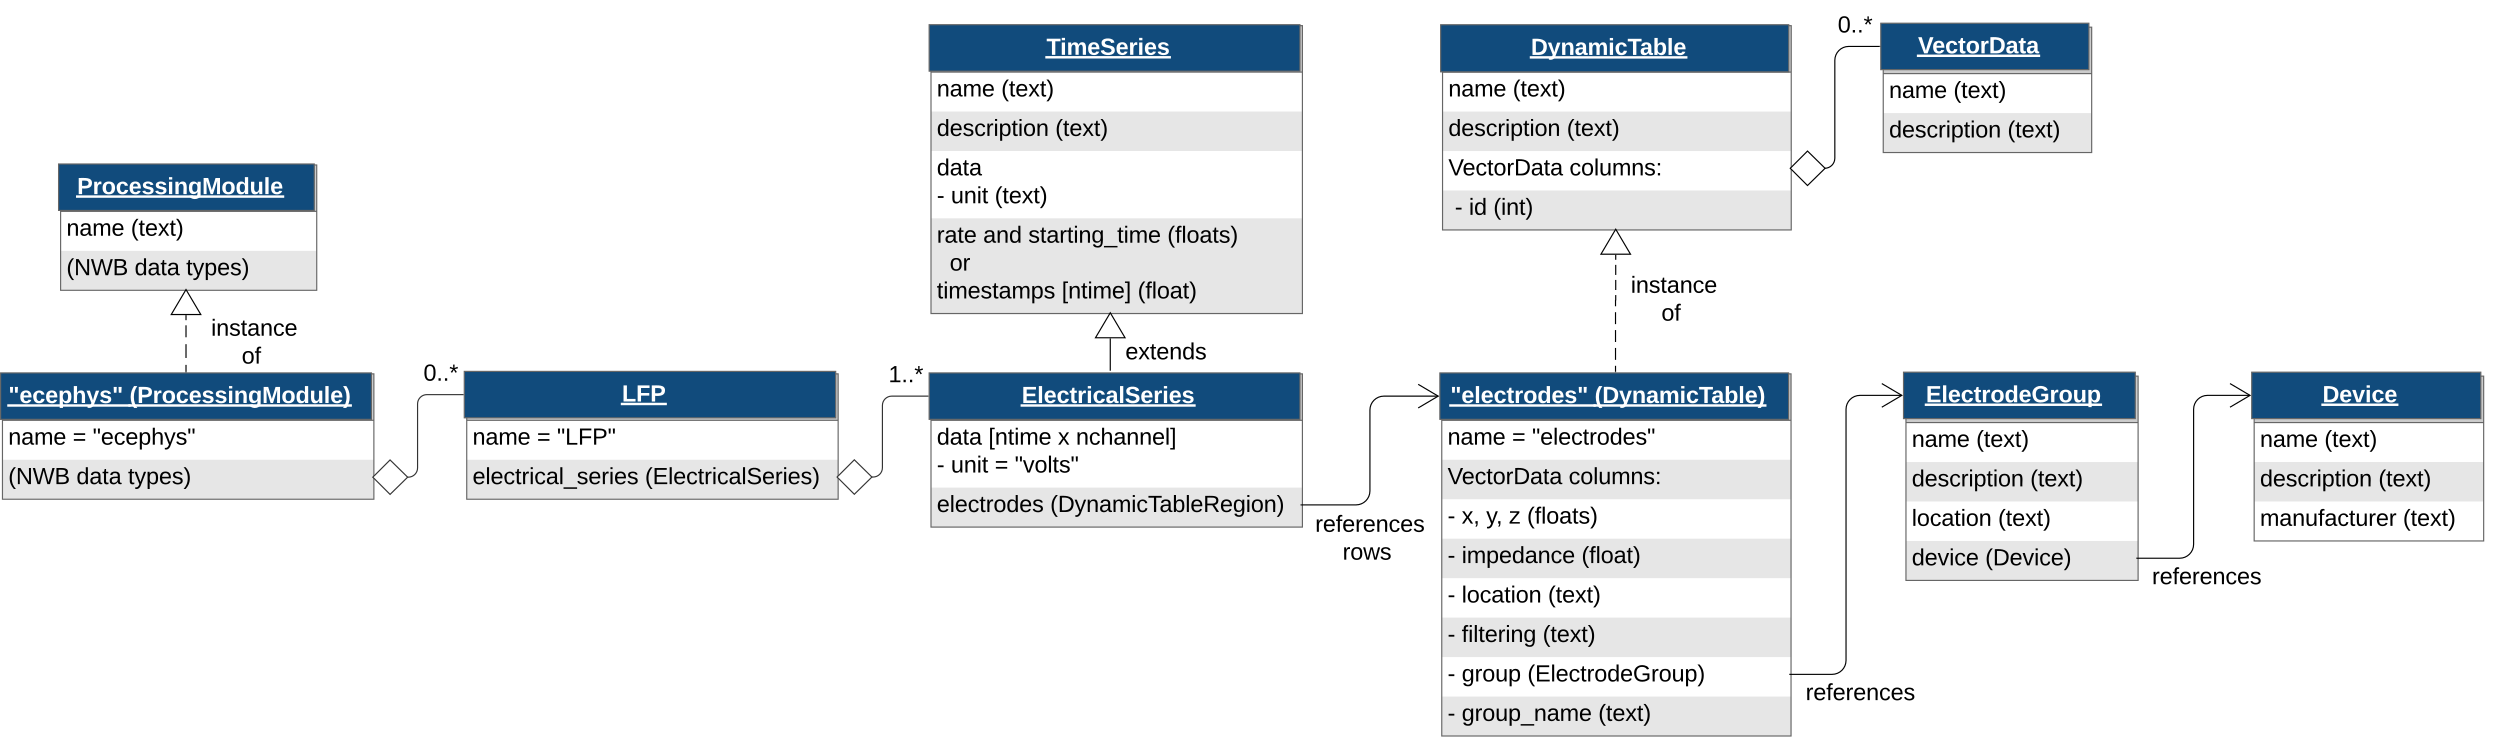 <svg xmlns="http://www.w3.org/2000/svg" xmlns:xlink="http://www.w3.org/1999/xlink" xmlns:lucid="lucid" width="2153.92" height="648.19"><g transform="translate(0 0)" lucid:page-tab-id="Fy1VKVAOa5Yg"><g filter="url(#a)"><path d="M800 20h320v248H800z" fill="#fff"/><path d="M800 94h320v34H800zM800 186h320v82H800z" fill="#e6e6e6"/><path d="M800 20h320v40H800z" fill="#ccc"/><path d="M800 20h320v248H800zM800 60h320" stroke="#666" fill="none"/><use xlink:href="#b" transform="matrix(1,0,0,1,804.996,62.5) translate(0 18.5)"/><use xlink:href="#c" transform="matrix(1,0,0,1,804.996,62.5) translate(55.5 18.5)"/><use xlink:href="#d" transform="matrix(1,0,0,1,804.996,96.5) translate(0 18.5)"/><use xlink:href="#c" transform="matrix(1,0,0,1,804.996,96.5) translate(102.056 18.5)"/><g><use xlink:href="#e" transform="matrix(1,0,0,1,804.996,130.5) translate(0 18.5)"/><use xlink:href="#f" transform="matrix(1,0,0,1,804.996,130.5) translate(0 42.5)"/><use xlink:href="#g" transform="matrix(1,0,0,1,804.996,130.5) translate(12.167 42.5)"/><use xlink:href="#c" transform="matrix(1,0,0,1,804.996,130.5) translate(49.889 42.5)"/></g><g><use xlink:href="#h" transform="matrix(1,0,0,1,804.996,188.5) translate(0 18.5)"/><use xlink:href="#i" transform="matrix(1,0,0,1,804.996,188.5) translate(39.944 18.5)"/><use xlink:href="#j" transform="matrix(1,0,0,1,804.996,188.5) translate(78.833 18.5)"/><use xlink:href="#k" transform="matrix(1,0,0,1,804.996,188.5) translate(198.611 18.5)"/><use xlink:href="#l" transform="matrix(1,0,0,1,804.996,188.5) translate(0 42.5)"/><use xlink:href="#m" transform="matrix(1,0,0,1,804.996,188.5) translate(11.111 42.5)"/><use xlink:href="#n" transform="matrix(1,0,0,1,804.996,188.5) translate(0 66.5)"/><use xlink:href="#o" transform="matrix(1,0,0,1,804.996,188.5) translate(107.611 66.5)"/><use xlink:href="#p" transform="matrix(1,0,0,1,804.996,188.5) translate(173.056 66.5)"/></g></g><path d="M800.52 21.3H1120v40H800.52z" stroke="#666" fill="#114b7c"/><use xlink:href="#q" transform="matrix(1,0,0,1,805.316,26.101) translate(96.289 21.137)"/><path d="M956.57 319v-27.5" stroke="#000" fill="none"/><path d="M957.07 319.5h-1v-.5h1z"/><path d="M956.57 269.48L969.3 291h-25.46z" stroke="#000" fill="#fff"/><use xlink:href="#r" transform="matrix(1,0,0,1,964.566,290.4) translate(5 19.2)"/><g filter="url(#s)"><path d="M800 320h320v132H800z" fill="#fff"/><path d="M800 418h320v34H800z" fill="#e6e6e6"/><path d="M800 320h320v40H800z" fill="#ccc"/><path d="M800 320h320v132H800zM800 360h320" stroke="#666" fill="none"/><use xlink:href="#t" transform="matrix(1,0,0,1,805,362.5) translate(0 18.5)"/><use xlink:href="#u" transform="matrix(1,0,0,1,805,362.5) translate(44.444 18.5)"/><use xlink:href="#v" transform="matrix(1,0,0,1,805,362.5) translate(104.333 18.5)"/><use xlink:href="#w" transform="matrix(1,0,0,1,805,362.5) translate(119.889 18.5)"/><use xlink:href="#f" transform="matrix(1,0,0,1,805,362.5) translate(0 42.5)"/><use xlink:href="#g" transform="matrix(1,0,0,1,805,362.5) translate(12.167 42.5)"/><use xlink:href="#x" transform="matrix(1,0,0,1,805,362.5) translate(49.889 42.5)"/><use xlink:href="#y" transform="matrix(1,0,0,1,805,362.5) translate(67.111 42.5)"/><g><use xlink:href="#z" transform="matrix(1,0,0,1,805,420.5) translate(0 18.5)"/><use xlink:href="#A" transform="matrix(1,0,0,1,805,420.5) translate(97.667 18.5)"/></g></g><path d="M800.52 321.3H1120v40H800.52z" stroke="#666" fill="#114b7c"/><use xlink:href="#B" transform="matrix(1,0,0,1,805.32,326.101) translate(74.983 21.137)"/><g filter="url(#C)"><path d="M400 320h320v108H400z" fill="#fff"/><path d="M400 394h320v34H400z" fill="#e6e6e6"/><path d="M400 320h320v40H400z" fill="#ccc"/><path d="M400 320h320v108H400zM400 360h320" stroke="#666" fill="none"/><use xlink:href="#b" transform="matrix(1,0,0,1,405,362.5) translate(0 18.5)"/><use xlink:href="#x" transform="matrix(1,0,0,1,405,362.5) translate(55.5 18.5)"/><use xlink:href="#D" transform="matrix(1,0,0,1,405,362.5) translate(72.722 18.5)"/><g><use xlink:href="#E" transform="matrix(1,0,0,1,405,396.5) translate(0 18.5)"/><use xlink:href="#F" transform="matrix(1,0,0,1,405,396.5) translate(148.556 18.5)"/></g></g><path d="M400 320h320v40H400z" stroke="#666" fill="#114b7c"/><use xlink:href="#G" transform="matrix(1,0,0,1,404.8,324.8) translate(131.067 21.137)"/><path d="M799.52 341.3h-31.26c-4.42 0-8 3.58-8 8V403c0 4.42-3.58 8-8 8h-1.38" stroke="#333" fill="none"/><path d="M800.02 341.8h-.5v-1h.5z" fill="#333"/><path d="M721.2 411l14.86-14.85L751.2 411l-15.14 14.85z" stroke="#333" fill="#fff"/><use xlink:href="#H" transform="matrix(1,0,0,1,765.503,313.301) translate(0 16)"/><g filter="url(#I)"><path d="M1240.73 20h300.42v176h-300.42z" fill="#fff"/><path d="M1240.73 94h300.42v34h-300.42zM1240.73 162h300.42v34h-300.42z" fill="#e6e6e6"/><path d="M1240.73 20h300.42v40h-300.42z" fill="#ccc"/><path d="M1240.73 20h300.42v176h-300.42zM1240.73 60h300.42" stroke="#666" fill="none"/><use xlink:href="#b" transform="matrix(1,0,0,1,1245.73,62.5) translate(0 18.5)"/><use xlink:href="#c" transform="matrix(1,0,0,1,1245.73,62.5) translate(55.5 18.5)"/><use xlink:href="#d" transform="matrix(1,0,0,1,1245.73,96.5) translate(0 18.5)"/><use xlink:href="#c" transform="matrix(1,0,0,1,1245.73,96.5) translate(102.056 18.5)"/><g><use xlink:href="#J" transform="matrix(1,0,0,1,1245.73,130.5) translate(0 18.5)"/><use xlink:href="#K" transform="matrix(1,0,0,1,1245.73,130.5) translate(104.333 18.5)"/></g><g><use xlink:href="#L" transform="matrix(1,0,0,1,1245.73,164.5) translate(0 18.5)"/><use xlink:href="#M" transform="matrix(1,0,0,1,1245.73,164.5) translate(5.556 18.5)"/><use xlink:href="#N" transform="matrix(1,0,0,1,1245.73,164.5) translate(17.722 18.5)"/><use xlink:href="#O" transform="matrix(1,0,0,1,1245.73,164.5) translate(38.778 18.5)"/></g></g><path d="M1241.22 21.32h299.93v40.6h-299.93z" stroke="#666" fill="#114b7c"/><use xlink:href="#P" transform="matrix(1,0,0,1,1246.018,26.121) translate(72.983 21.2)"/><g filter="url(#Q)"><path d="M1620.42 21.3H1800v108h-179.58z" fill="#fff"/><path d="M1620.42 95.3H1800v34h-179.58z" fill="#e6e6e6"/><path d="M1620.42 21.3H1800v40h-179.58z" fill="#ccc"/><path d="M1620.42 21.3H1800v108h-179.58zM1620.42 61.3H1800" stroke="#666" fill="none"/><use xlink:href="#b" transform="matrix(1,0,0,1,1625.425,63.801) translate(0 18.5)"/><use xlink:href="#c" transform="matrix(1,0,0,1,1625.425,63.801) translate(55.5 18.5)"/><g><use xlink:href="#d" transform="matrix(1,0,0,1,1625.425,97.801) translate(0 18.5)"/><use xlink:href="#c" transform="matrix(1,0,0,1,1625.425,97.801) translate(102.056 18.5)"/></g></g><path d="M1620.42 20h179.3v40h-179.3z" stroke="#666" fill="#114b7c"/><use xlink:href="#R" transform="matrix(1,0,0,1,1625.225,24.8) translate(27.289 21.137)"/><path d="M1391.88 320.3v-5.13m0-5.13v-10.26m0-5.13V284.4m0-5.14V269m0-5.13v-5.13l.02-.06.06-.03.07-.03.02-.06v-4.34m0-4.34v-8.68m0-4.34v-8.68m0-4.34v-4.34" stroke="#000" fill="none"/><path d="M1392.38 320.8h-1v-.5h1z"/><path d="M1392.05 197.48l12.73 21.52h-25.45z" stroke="#000" fill="#fff"/><use xlink:href="#S" transform="matrix(1,0,0,1,1400.039,233.072) translate(5.005 19.2)"/><use xlink:href="#T" transform="matrix(1,0,0,1,1400.039,233.072) translate(31.366 43.2)"/><g filter="url(#U)"><path d="M1240.06 320h300.92v312h-300.92z" fill="#fff"/><path d="M1240.06 394h300.92v34h-300.92zM1240.06 462h300.92v34h-300.92zM1240.06 530h300.92v34h-300.92zM1240.06 598h300.92v34h-300.92z" fill="#e6e6e6"/><path d="M1240.06 320h300.92v40h-300.92z" fill="#ccc"/><path d="M1240.06 320h300.92v312h-300.92zM1240.06 360h300.92" stroke="#666" fill="none"/><use xlink:href="#b" transform="matrix(1,0,0,1,1245.064,362.5) translate(0 18.5)"/><use xlink:href="#x" transform="matrix(1,0,0,1,1245.064,362.5) translate(55.5 18.5)"/><use xlink:href="#V" transform="matrix(1,0,0,1,1245.064,362.5) translate(72.722 18.5)"/><use xlink:href="#J" transform="matrix(1,0,0,1,1245.064,396.5) translate(0 18.5)"/><use xlink:href="#K" transform="matrix(1,0,0,1,1245.064,396.5) translate(104.333 18.5)"/><use xlink:href="#W" transform="matrix(1,0,0,1,1245.064,430.5) translate(0 18.5)"/><use xlink:href="#X" transform="matrix(1,0,0,1,1245.064,430.5) translate(12.167 18.5)"/><use xlink:href="#Y" transform="matrix(1,0,0,1,1245.064,430.5) translate(33.278 18.5)"/><use xlink:href="#Z" transform="matrix(1,0,0,1,1245.064,430.5) translate(52.889 18.5)"/><use xlink:href="#aa" transform="matrix(1,0,0,1,1245.064,430.5) translate(68.444 18.5)"/><g><use xlink:href="#W" transform="matrix(1,0,0,1,1245.064,464.5) translate(0 18.5)"/><use xlink:href="#ab" transform="matrix(1,0,0,1,1245.064,464.5) translate(12.167 18.5)"/><use xlink:href="#p" transform="matrix(1,0,0,1,1245.064,464.5) translate(115.389 18.5)"/></g><g><use xlink:href="#W" transform="matrix(1,0,0,1,1245.064,498.5) translate(0 18.5)"/><use xlink:href="#ac" transform="matrix(1,0,0,1,1245.064,498.5) translate(12.167 18.5)"/><use xlink:href="#c" transform="matrix(1,0,0,1,1245.064,498.5) translate(86.5 18.5)"/></g><g><use xlink:href="#W" transform="matrix(1,0,0,1,1245.064,532.5) translate(0 18.5)"/><use xlink:href="#ad" transform="matrix(1,0,0,1,1245.064,532.5) translate(12.167 18.5)"/><use xlink:href="#c" transform="matrix(1,0,0,1,1245.064,532.5) translate(81.944 18.5)"/></g><g><use xlink:href="#W" transform="matrix(1,0,0,1,1245.064,566.5) translate(0 18.5)"/><use xlink:href="#ae" transform="matrix(1,0,0,1,1245.064,566.5) translate(12.167 18.5)"/><use xlink:href="#af" transform="matrix(1,0,0,1,1245.064,566.5) translate(68.778 18.5)"/></g><g><use xlink:href="#W" transform="matrix(1,0,0,1,1245.064,600.5) translate(0 18.5)"/><use xlink:href="#ag" transform="matrix(1,0,0,1,1245.064,600.5) translate(12.167 18.5)"/><use xlink:href="#c" transform="matrix(1,0,0,1,1245.064,600.5) translate(129.833 18.5)"/></g></g><path d="M1240.55 321.3h300.43v40h-300.43z" stroke="#666" fill="#114b7c"/><use xlink:href="#ah" transform="matrix(1,0,0,1,1245.353,326.101) translate(4.233 21.137)"/><use xlink:href="#ai" transform="matrix(1,0,0,1,1245.353,326.101) translate(128.511 21.137)"/><path d="M1121.03 435h47.26c6.62 0 12-5.37 12-12v-69.7c0-6.63 5.37-12 12-12h46.84" stroke="#000" fill="none"/><path d="M1121.05 435.5h-.55v-1h.55z"/><path d="M1221.86 351.48l17.2-10.18-17.2-10.18" stroke="#000" fill="none"/><use xlink:href="#aj" transform="matrix(1,0,0,1,1128.119,439) translate(5.005 19.2)"/><use xlink:href="#ak" transform="matrix(1,0,0,1,1128.119,439) translate(28.616 43.2)"/><path d="M1572.1 145c4.82 0 8.73-3.9 8.73-8.72V52c0-6.63 5.37-12 12-12h26.6" stroke="#000" fill="none"/><path d="M1542.44 145l14.85-14.85 15.14 14.85-15.15 14.85z" stroke="#000" fill="#fff"/><path d="M1619.92 40.5h-.5v-1h.5z"/><use xlink:href="#al" transform="matrix(1,0,0,1,1578.353,8.8) translate(5 19.2)"/><g filter="url(#am)"><path d="M1640 321.95h200v176h-200z" fill="#fff"/><path d="M1640 395.95h200v34h-200zM1640 463.95h200v34h-200z" fill="#e6e6e6"/><path d="M1640 321.95h200v40h-200z" fill="#ccc"/><path d="M1640 321.95h200v176h-200zM1640 361.95h200" stroke="#666" fill="none"/><use xlink:href="#b" transform="matrix(1,0,0,1,1645,364.452) translate(0 18.5)"/><use xlink:href="#c" transform="matrix(1,0,0,1,1645,364.452) translate(55.5 18.5)"/><use xlink:href="#d" transform="matrix(1,0,0,1,1645,398.452) translate(0 18.5)"/><use xlink:href="#c" transform="matrix(1,0,0,1,1645,398.452) translate(102.056 18.5)"/><g><use xlink:href="#an" transform="matrix(1,0,0,1,1645,432.452) translate(0 18.5)"/><use xlink:href="#c" transform="matrix(1,0,0,1,1645,432.452) translate(74.333 18.5)"/></g><g><use xlink:href="#ao" transform="matrix(1,0,0,1,1645,466.452) translate(0 18.5)"/><use xlink:href="#ap" transform="matrix(1,0,0,1,1645,466.452) translate(63.278 18.5)"/></g></g><path d="M1640 320.65h199.68v40H1640z" stroke="#666" fill="#114b7c"/><use xlink:href="#aq" transform="matrix(1,0,0,1,1644.8,325.451) translate(14.511 21.137)"/><g filter="url(#ar)"><path d="M1940 321.95h197.73v142H1940z" fill="#fff"/><path d="M1940 395.95h197.73v34H1940z" fill="#e6e6e6"/><path d="M1940 321.95h197.73v40H1940z" fill="#ccc"/><path d="M1940 321.95h197.73v142H1940zM1940 361.95h197.73" stroke="#666" fill="none"/><use xlink:href="#b" transform="matrix(1,0,0,1,1945,364.452) translate(0 18.5)"/><use xlink:href="#c" transform="matrix(1,0,0,1,1945,364.452) translate(55.5 18.5)"/><use xlink:href="#d" transform="matrix(1,0,0,1,1945,398.452) translate(0 18.5)"/><use xlink:href="#c" transform="matrix(1,0,0,1,1945,398.452) translate(102.056 18.5)"/><g><use xlink:href="#as" transform="matrix(1,0,0,1,1945,432.452) translate(0 18.5)"/><use xlink:href="#c" transform="matrix(1,0,0,1,1945,432.452) translate(123.167 18.5)"/></g></g><path d="M1940 320.65h197.4v40H1940z" stroke="#666" fill="#114b7c"/><use xlink:href="#at" transform="matrix(1,0,0,1,1944.8,325.451) translate(56.206 21.137)"/><path d="M1840.88 480.95h37.06c6.63 0 12-5.37 12-12v-116.3c0-6.63 5.37-12 12-12h36.65" stroke="#000" fill="none"/><path d="M1840.9 481.45h-.4v-1h.4z"/><path d="M1921.3 350.83l17.22-10.18-17.22-10.18" stroke="#000" fill="none"/><use xlink:href="#au" transform="matrix(1,0,0,1,1849.099,484.116) translate(5 19.2)"/><path d="M1541.98 581h36.5c6.64 0 12-5.37 12-12V352.65c0-6.63 5.38-12 12-12h36.1" stroke="#000" fill="none"/><path d="M1542 581.5h-.52v-1h.5z"/><path d="M1621.3 350.83l17.22-10.18-17.22-10.18" stroke="#000" fill="none"/><use xlink:href="#au" transform="matrix(1,0,0,1,1550.679,584.028) translate(5 19.2)"/><g filter="url(#C)"><path d="M0 320h320v108H0z" fill="#fff"/><path d="M0 394h320v34H0z" fill="#e6e6e6"/><path d="M0 320h320v40H0z" fill="#ccc"/><path d="M0 320h320v108H0zM0 360h320" stroke="#666" fill="none"/><use xlink:href="#b" transform="matrix(1,0,0,1,5,362.5) translate(0 18.5)"/><use xlink:href="#x" transform="matrix(1,0,0,1,5,362.5) translate(55.5 18.5)"/><use xlink:href="#av" transform="matrix(1,0,0,1,5,362.5) translate(72.722 18.5)"/><g><use xlink:href="#aw" transform="matrix(1,0,0,1,5,396.5) translate(0 18.5)"/><use xlink:href="#ax" transform="matrix(1,0,0,1,5,396.5) translate(58.722 18.5)"/><use xlink:href="#ay" transform="matrix(1,0,0,1,5,396.5) translate(103.167 18.5)"/></g></g><path d="M.52 321.3H320v40H.52z" stroke="#666" fill="#114b7c"/><use xlink:href="#az" transform="matrix(1,0,0,1,5.32,326.101) translate(1.928 21.137)"/><use xlink:href="#aA" transform="matrix(1,0,0,1,5.32,326.101) translate(106.261 21.137)"/><g filter="url(#aB)"><path d="M50.1 140h220.66v108H50.1z" fill="#fff"/><path d="M50.1 214h220.66v34H50.1z" fill="#e6e6e6"/><path d="M50.1 140h220.66v40H50.1z" fill="#ccc"/><path d="M50.1 140h220.66v108H50.1zM50.1 180h220.66" stroke="#666" fill="none"/><use xlink:href="#b" transform="matrix(1,0,0,1,55.115,182.5) translate(0 18.5)"/><use xlink:href="#c" transform="matrix(1,0,0,1,55.115,182.5) translate(55.5 18.5)"/><g><use xlink:href="#aw" transform="matrix(1,0,0,1,55.115,216.5) translate(0 18.5)"/><use xlink:href="#ax" transform="matrix(1,0,0,1,55.115,216.5) translate(58.722 18.5)"/><use xlink:href="#ay" transform="matrix(1,0,0,1,55.115,216.5) translate(103.167 18.5)"/></g></g><path d="M50.47 141.3h220.3v40H50.46z" stroke="#666" fill="#114b7c"/><use xlink:href="#aC" transform="matrix(1,0,0,1,55.273,146.101) translate(11.206 21.137)"/><path d="M160.26 320.3v-5.94m0-5.94v-11.9m0-5.93v-10.33m0-4.4v-4.37" stroke="#000" fill="none"/><path d="M160.76 320.8h-1v-.5h1z"/><path d="M160.26 249.48L173 271h-25.47z" stroke="#000" fill="#fff"/><use xlink:href="#aD" transform="matrix(1,0,0,1,168.26,270.067) translate(13.616 19.2)"/><use xlink:href="#aE" transform="matrix(1,0,0,1,168.26,270.067) translate(39.977 43.2)"/><path d="M399 340h-31.24c-4.42 0-8 3.58-8 8v55.12c0 4.4-3.58 8-8 8h-.88" stroke="#333" fill="none"/><path d="M399.5 340.5h-.5v-1h.5z" fill="#333"/><path d="M321.2 411.12l14.86-14.85 15.15 14.85-15.14 14.84z" stroke="#333" fill="#fff"/><g><use xlink:href="#aF" transform="matrix(1,0,0,1,364.858,312) translate(0 16)"/></g><defs><path d="M117-194c89-4 53 116 60 194h-32v-121c0-31-8-49-39-48C34-167 62-67 57 0H25l-1-190h30c1 10-1 24 2 32 11-22 29-35 61-36" id="aG"/><path d="M141-36C126-15 110 5 73 4 37 3 15-17 15-53c-1-64 63-63 125-63 3-35-9-54-41-54-24 1-41 7-42 31l-33-3c5-37 33-52 76-52 45 0 72 20 72 64v82c-1 20 7 32 28 27v20c-31 9-61-2-59-35zM48-53c0 20 12 33 32 33 41-3 63-29 60-74-43 2-92-5-92 41" id="aH"/><path d="M210-169c-67 3-38 105-44 169h-31v-121c0-29-5-50-35-48C34-165 62-65 56 0H25l-1-190h30c1 10-1 24 2 32 10-44 99-50 107 0 11-21 27-35 58-36 85-2 47 119 55 194h-31v-121c0-29-5-49-35-48" id="aI"/><path d="M100-194c63 0 86 42 84 106H49c0 40 14 67 53 68 26 1 43-12 49-29l28 8c-11 28-37 45-77 45C44 4 14-33 15-96c1-61 26-98 85-98zm52 81c6-60-76-77-97-28-3 7-6 17-6 28h103" id="aJ"/><g id="b"><use transform="matrix(0.056,0,0,0.056,0,0)" xlink:href="#aG"/><use transform="matrix(0.056,0,0,0.056,11.111,0)" xlink:href="#aH"/><use transform="matrix(0.056,0,0,0.056,22.222,0)" xlink:href="#aI"/><use transform="matrix(0.056,0,0,0.056,38.833,0)" xlink:href="#aJ"/></g><path d="M87 75C49 33 22-17 22-94c0-76 28-126 65-167h31c-38 41-64 92-64 168S80 34 118 75H87" id="aK"/><path d="M59-47c-2 24 18 29 38 22v24C64 9 27 4 27-40v-127H5v-23h24l9-43h21v43h35v23H59v120" id="aL"/><path d="M141 0L90-78 38 0H4l68-98-65-92h35l48 74 47-74h35l-64 92 68 98h-35" id="aM"/><path d="M33-261c38 41 65 92 65 168S71 34 33 75H2C39 34 66-17 66-93S39-220 2-261h31" id="aN"/><g id="c"><use transform="matrix(0.056,0,0,0.056,0,0)" xlink:href="#aK"/><use transform="matrix(0.056,0,0,0.056,6.611,0)" xlink:href="#aL"/><use transform="matrix(0.056,0,0,0.056,12.167,0)" xlink:href="#aJ"/><use transform="matrix(0.056,0,0,0.056,23.278,0)" xlink:href="#aM"/><use transform="matrix(0.056,0,0,0.056,33.278,0)" xlink:href="#aL"/><use transform="matrix(0.056,0,0,0.056,38.833,0)" xlink:href="#aN"/></g><path d="M85-194c31 0 48 13 60 33l-1-100h32l1 261h-30c-2-10 0-23-3-31C134-8 116 4 85 4 32 4 16-35 15-94c0-66 23-100 70-100zm9 24c-40 0-46 34-46 75 0 40 6 74 45 74 42 0 51-32 51-76 0-42-9-74-50-73" id="aO"/><path d="M135-143c-3-34-86-38-87 0 15 53 115 12 119 90S17 21 10-45l28-5c4 36 97 45 98 0-10-56-113-15-118-90-4-57 82-63 122-42 12 7 21 19 24 35" id="aP"/><path d="M96-169c-40 0-48 33-48 73s9 75 48 75c24 0 41-14 43-38l32 2c-6 37-31 61-74 61-59 0-76-41-82-99-10-93 101-131 147-64 4 7 5 14 7 22l-32 3c-4-21-16-35-41-35" id="aQ"/><path d="M114-163C36-179 61-72 57 0H25l-1-190h30c1 12-1 29 2 39 6-27 23-49 58-41v29" id="aR"/><path d="M24-231v-30h32v30H24zM24 0v-190h32V0H24" id="aS"/><path d="M115-194c55 1 70 41 70 98S169 2 115 4C84 4 66-9 55-30l1 105H24l-1-265h31l2 30c10-21 28-34 59-34zm-8 174c40 0 45-34 45-75s-6-73-45-74c-42 0-51 32-51 76 0 43 10 73 51 73" id="aT"/><path d="M100-194c62-1 85 37 85 99 1 63-27 99-86 99S16-35 15-95c0-66 28-99 85-99zM99-20c44 1 53-31 53-75 0-43-8-75-51-75s-53 32-53 75 10 74 51 75" id="aU"/><g id="d"><use transform="matrix(0.056,0,0,0.056,0,0)" xlink:href="#aO"/><use transform="matrix(0.056,0,0,0.056,11.111,0)" xlink:href="#aJ"/><use transform="matrix(0.056,0,0,0.056,22.222,0)" xlink:href="#aP"/><use transform="matrix(0.056,0,0,0.056,32.222,0)" xlink:href="#aQ"/><use transform="matrix(0.056,0,0,0.056,42.222,0)" xlink:href="#aR"/><use transform="matrix(0.056,0,0,0.056,48.833,0)" xlink:href="#aS"/><use transform="matrix(0.056,0,0,0.056,53.222,0)" xlink:href="#aT"/><use transform="matrix(0.056,0,0,0.056,64.333,0)" xlink:href="#aL"/><use transform="matrix(0.056,0,0,0.056,69.889,0)" xlink:href="#aS"/><use transform="matrix(0.056,0,0,0.056,74.278,0)" xlink:href="#aU"/><use transform="matrix(0.056,0,0,0.056,85.389,0)" xlink:href="#aG"/></g><g id="e"><use transform="matrix(0.056,0,0,0.056,0,0)" xlink:href="#aO"/><use transform="matrix(0.056,0,0,0.056,11.111,0)" xlink:href="#aH"/><use transform="matrix(0.056,0,0,0.056,22.222,0)" xlink:href="#aL"/><use transform="matrix(0.056,0,0,0.056,27.778,0)" xlink:href="#aH"/></g><path d="M16-82v-28h88v28H16" id="aV"/><use transform="matrix(0.056,0,0,0.056,0,0)" xlink:href="#aV" id="f"/><path d="M84 4C-5 8 30-112 23-190h32v120c0 31 7 50 39 49 72-2 45-101 50-169h31l1 190h-30c-1-10 1-25-2-33-11 22-28 36-60 37" id="aW"/><g id="g"><use transform="matrix(0.056,0,0,0.056,0,0)" xlink:href="#aW"/><use transform="matrix(0.056,0,0,0.056,11.111,0)" xlink:href="#aG"/><use transform="matrix(0.056,0,0,0.056,22.222,0)" xlink:href="#aS"/><use transform="matrix(0.056,0,0,0.056,26.611,0)" xlink:href="#aL"/></g><g id="h"><use transform="matrix(0.056,0,0,0.056,0,0)" xlink:href="#aR"/><use transform="matrix(0.056,0,0,0.056,6.611,0)" xlink:href="#aH"/><use transform="matrix(0.056,0,0,0.056,17.722,0)" xlink:href="#aL"/><use transform="matrix(0.056,0,0,0.056,23.278,0)" xlink:href="#aJ"/></g><g id="i"><use transform="matrix(0.056,0,0,0.056,0,0)" xlink:href="#aH"/><use transform="matrix(0.056,0,0,0.056,11.111,0)" xlink:href="#aG"/><use transform="matrix(0.056,0,0,0.056,22.222,0)" xlink:href="#aO"/></g><path d="M177-190C167-65 218 103 67 71c-23-6-38-20-44-43l32-5c15 47 100 32 89-28v-30C133-14 115 1 83 1 29 1 15-40 15-95c0-56 16-97 71-98 29-1 48 16 59 35 1-10 0-23 2-32h30zM94-22c36 0 50-32 50-73 0-42-14-75-50-75-39 0-46 34-46 75s6 73 46 73" id="aX"/><path d="M-5 72V49h209v23H-5" id="aY"/><g id="j"><use transform="matrix(0.056,0,0,0.056,0,0)" xlink:href="#aP"/><use transform="matrix(0.056,0,0,0.056,10,0)" xlink:href="#aL"/><use transform="matrix(0.056,0,0,0.056,15.556,0)" xlink:href="#aH"/><use transform="matrix(0.056,0,0,0.056,26.667,0)" xlink:href="#aR"/><use transform="matrix(0.056,0,0,0.056,33.278,0)" xlink:href="#aL"/><use transform="matrix(0.056,0,0,0.056,38.833,0)" xlink:href="#aS"/><use transform="matrix(0.056,0,0,0.056,43.222,0)" xlink:href="#aG"/><use transform="matrix(0.056,0,0,0.056,54.333,0)" xlink:href="#aX"/><use transform="matrix(0.056,0,0,0.056,65.444,0)" xlink:href="#aY"/><use transform="matrix(0.056,0,0,0.056,76.556,0)" xlink:href="#aL"/><use transform="matrix(0.056,0,0,0.056,82.111,0)" xlink:href="#aS"/><use transform="matrix(0.056,0,0,0.056,86.5,0)" xlink:href="#aI"/><use transform="matrix(0.056,0,0,0.056,103.111,0)" xlink:href="#aJ"/></g><path d="M101-234c-31-9-42 10-38 44h38v23H63V0H32v-167H5v-23h27c-7-52 17-82 69-68v24" id="aZ"/><path d="M24 0v-261h32V0H24" id="ba"/><g id="k"><use transform="matrix(0.056,0,0,0.056,0,0)" xlink:href="#aK"/><use transform="matrix(0.056,0,0,0.056,6.611,0)" xlink:href="#aZ"/><use transform="matrix(0.056,0,0,0.056,12.167,0)" xlink:href="#ba"/><use transform="matrix(0.056,0,0,0.056,16.556,0)" xlink:href="#aU"/><use transform="matrix(0.056,0,0,0.056,27.667,0)" xlink:href="#aH"/><use transform="matrix(0.056,0,0,0.056,38.778,0)" xlink:href="#aL"/><use transform="matrix(0.056,0,0,0.056,44.333,0)" xlink:href="#aP"/><use transform="matrix(0.056,0,0,0.056,54.333,0)" xlink:href="#aN"/></g><g id="m"><use transform="matrix(0.056,0,0,0.056,0,0)" xlink:href="#aU"/><use transform="matrix(0.056,0,0,0.056,11.111,0)" xlink:href="#aR"/></g><g id="n"><use transform="matrix(0.056,0,0,0.056,0,0)" xlink:href="#aL"/><use transform="matrix(0.056,0,0,0.056,5.556,0)" xlink:href="#aS"/><use transform="matrix(0.056,0,0,0.056,9.944,0)" xlink:href="#aI"/><use transform="matrix(0.056,0,0,0.056,26.556,0)" xlink:href="#aJ"/><use transform="matrix(0.056,0,0,0.056,37.667,0)" xlink:href="#aP"/><use transform="matrix(0.056,0,0,0.056,47.667,0)" xlink:href="#aL"/><use transform="matrix(0.056,0,0,0.056,53.222,0)" xlink:href="#aH"/><use transform="matrix(0.056,0,0,0.056,64.333,0)" xlink:href="#aI"/><use transform="matrix(0.056,0,0,0.056,80.944,0)" xlink:href="#aT"/><use transform="matrix(0.056,0,0,0.056,92.056,0)" xlink:href="#aP"/></g><path d="M26 75v-336h71v23H56V52h41v23H26" id="bb"/><path d="M3 75V52h41v-290H3v-23h71V75H3" id="bc"/><g id="o"><use transform="matrix(0.056,0,0,0.056,0,0)" xlink:href="#bb"/><use transform="matrix(0.056,0,0,0.056,5.556,0)" xlink:href="#aG"/><use transform="matrix(0.056,0,0,0.056,16.667,0)" xlink:href="#aL"/><use transform="matrix(0.056,0,0,0.056,22.222,0)" xlink:href="#aS"/><use transform="matrix(0.056,0,0,0.056,26.611,0)" xlink:href="#aI"/><use transform="matrix(0.056,0,0,0.056,43.222,0)" xlink:href="#aJ"/><use transform="matrix(0.056,0,0,0.056,54.333,0)" xlink:href="#bc"/></g><g id="p"><use transform="matrix(0.056,0,0,0.056,0,0)" xlink:href="#aK"/><use transform="matrix(0.056,0,0,0.056,6.611,0)" xlink:href="#aZ"/><use transform="matrix(0.056,0,0,0.056,12.167,0)" xlink:href="#ba"/><use transform="matrix(0.056,0,0,0.056,16.556,0)" xlink:href="#aU"/><use transform="matrix(0.056,0,0,0.056,27.667,0)" xlink:href="#aH"/><use transform="matrix(0.056,0,0,0.056,38.778,0)" xlink:href="#aL"/><use transform="matrix(0.056,0,0,0.056,44.333,0)" xlink:href="#aN"/></g><filter id="a" filterUnits="objectBoundingBox" x="-.01" y="-.01" width="1.03" height="1.04"><feOffset result="offOut" in="SourceAlpha" dx="2.12" dy="2.12"/><feGaussianBlur result="blurOut" in="offOut" stdDeviation="2.5"/><feColorMatrix result="colorOut" in="blurOut" values="0 0 0 0 0 0 0 0 0 0 0 0 0 0 0 0 0 0 0.502 0"/><feBlend in="SourceGraphic" in2="colorOut"/></filter><path fill="#fff" d="M136-208V0H84v-208H4v-40h212v40h-80" id="bd"/><path fill="#fff" d="M25-224v-37h50v37H25zM25 0v-190h50V0H25" id="be"/><path fill="#fff" d="M220-157c-53 9-28 100-34 157h-49v-107c1-27-5-49-29-50C55-147 81-57 75 0H25l-1-190h47c2 12-1 28 3 38 10-53 101-56 108 0 13-22 24-43 59-42 82 1 51 116 57 194h-49v-107c-1-25-5-48-29-50" id="bf"/><path fill="#fff" d="M185-48c-13 30-37 53-82 52C43 2 14-33 14-96s30-98 90-98c62 0 83 45 84 108H66c0 31 8 55 39 56 18 0 30-7 34-22zm-45-69c5-46-57-63-70-21-2 6-4 13-4 21h74" id="bg"/><path fill="#fff" d="M169-182c-1-43-94-46-97-3 18 66 151 10 154 114 3 95-165 93-204 36-6-8-10-19-12-30l50-8c3 46 112 56 116 5-17-69-150-10-154-114-4-87 153-88 188-35 5 8 8 18 10 28" id="bh"/><path fill="#fff" d="M135-150c-39-12-60 13-60 57V0H25l-1-190h47c2 13-1 29 3 40 6-28 27-53 61-41v41" id="bi"/><path fill="#fff" d="M137-138c1-29-70-34-71-4 15 46 118 7 119 86 1 83-164 76-172 9l43-7c4 19 20 25 44 25 33 8 57-30 24-41C81-84 22-81 20-136c-2-80 154-74 161-7" id="bj"/><g id="q"><use transform="matrix(0.056,0,0,0.056,0,0)" xlink:href="#bd"/><use transform="matrix(0.056,0,0,0.056,11.778,0)" xlink:href="#be"/><use transform="matrix(0.056,0,0,0.056,17.333,0)" xlink:href="#bf"/><use transform="matrix(0.056,0,0,0.056,35.111,0)" xlink:href="#bg"/><use transform="matrix(0.056,0,0,0.056,46.222,0)" xlink:href="#bh"/><use transform="matrix(0.056,0,0,0.056,59.556,0)" xlink:href="#bg"/><use transform="matrix(0.056,0,0,0.056,70.667,0)" xlink:href="#bi"/><use transform="matrix(0.056,0,0,0.056,78.444,0)" xlink:href="#be"/><use transform="matrix(0.056,0,0,0.056,84,0)" xlink:href="#bg"/><use transform="matrix(0.056,0,0,0.056,95.111,0)" xlink:href="#bj"/><path fill="#fff" d="M-1 1.07h108.22v2.1H-1z"/></g><g id="r"><use transform="matrix(0.056,0,0,0.056,0,0)" xlink:href="#aJ"/><use transform="matrix(0.056,0,0,0.056,11.111,0)" xlink:href="#aM"/><use transform="matrix(0.056,0,0,0.056,21.111,0)" xlink:href="#aL"/><use transform="matrix(0.056,0,0,0.056,26.667,0)" xlink:href="#aJ"/><use transform="matrix(0.056,0,0,0.056,37.778,0)" xlink:href="#aG"/><use transform="matrix(0.056,0,0,0.056,48.889,0)" xlink:href="#aO"/><use transform="matrix(0.056,0,0,0.056,60,0)" xlink:href="#aP"/></g><g id="t"><use transform="matrix(0.056,0,0,0.056,0,0)" xlink:href="#aO"/><use transform="matrix(0.056,0,0,0.056,11.111,0)" xlink:href="#aH"/><use transform="matrix(0.056,0,0,0.056,22.222,0)" xlink:href="#aL"/><use transform="matrix(0.056,0,0,0.056,27.778,0)" xlink:href="#aH"/></g><g id="u"><use transform="matrix(0.056,0,0,0.056,0,0)" xlink:href="#bb"/><use transform="matrix(0.056,0,0,0.056,5.556,0)" xlink:href="#aG"/><use transform="matrix(0.056,0,0,0.056,16.667,0)" xlink:href="#aL"/><use transform="matrix(0.056,0,0,0.056,22.222,0)" xlink:href="#aS"/><use transform="matrix(0.056,0,0,0.056,26.611,0)" xlink:href="#aI"/><use transform="matrix(0.056,0,0,0.056,43.222,0)" xlink:href="#aJ"/></g><use transform="matrix(0.056,0,0,0.056,0,0)" xlink:href="#aM" id="v"/><path d="M106-169C34-169 62-67 57 0H25v-261h32l-1 103c12-21 28-36 61-36 89 0 53 116 60 194h-32v-121c2-32-8-49-39-48" id="bk"/><g id="w"><use transform="matrix(0.056,0,0,0.056,0,0)" xlink:href="#aG"/><use transform="matrix(0.056,0,0,0.056,11.111,0)" xlink:href="#aQ"/><use transform="matrix(0.056,0,0,0.056,21.111,0)" xlink:href="#bk"/><use transform="matrix(0.056,0,0,0.056,32.222,0)" xlink:href="#aH"/><use transform="matrix(0.056,0,0,0.056,43.333,0)" xlink:href="#aG"/><use transform="matrix(0.056,0,0,0.056,54.444,0)" xlink:href="#aG"/><use transform="matrix(0.056,0,0,0.056,65.556,0)" xlink:href="#aJ"/><use transform="matrix(0.056,0,0,0.056,76.667,0)" xlink:href="#ba"/><use transform="matrix(0.056,0,0,0.056,81.056,0)" xlink:href="#bc"/></g><path d="M18-150v-26h174v26H18zm0 90v-26h174v26H18" id="bl"/><use transform="matrix(0.056,0,0,0.056,0,0)" xlink:href="#bl" id="x"/><path d="M109-170H84l-4-78h32zm-65 0H19l-4-78h33" id="bm"/><path d="M108 0H70L1-190h34L89-25l56-165h34" id="bn"/><g id="y"><use transform="matrix(0.056,0,0,0.056,0,0)" xlink:href="#bm"/><use transform="matrix(0.056,0,0,0.056,7.056,0)" xlink:href="#bn"/><use transform="matrix(0.056,0,0,0.056,17.056,0)" xlink:href="#aU"/><use transform="matrix(0.056,0,0,0.056,28.167,0)" xlink:href="#ba"/><use transform="matrix(0.056,0,0,0.056,32.556,0)" xlink:href="#aL"/><use transform="matrix(0.056,0,0,0.056,38.111,0)" xlink:href="#aP"/><use transform="matrix(0.056,0,0,0.056,48.111,0)" xlink:href="#bm"/></g><g id="z"><use transform="matrix(0.056,0,0,0.056,0,0)" xlink:href="#aJ"/><use transform="matrix(0.056,0,0,0.056,11.111,0)" xlink:href="#ba"/><use transform="matrix(0.056,0,0,0.056,15.5,0)" xlink:href="#aJ"/><use transform="matrix(0.056,0,0,0.056,26.611,0)" xlink:href="#aQ"/><use transform="matrix(0.056,0,0,0.056,36.611,0)" xlink:href="#aL"/><use transform="matrix(0.056,0,0,0.056,42.167,0)" xlink:href="#aR"/><use transform="matrix(0.056,0,0,0.056,48.778,0)" xlink:href="#aU"/><use transform="matrix(0.056,0,0,0.056,59.889,0)" xlink:href="#aO"/><use transform="matrix(0.056,0,0,0.056,71,0)" xlink:href="#aJ"/><use transform="matrix(0.056,0,0,0.056,82.111,0)" xlink:href="#aP"/></g><path d="M30-248c118-7 216 8 213 122C240-48 200 0 122 0H30v-248zM63-27c89 8 146-16 146-99s-60-101-146-95v194" id="bo"/><path d="M179-190L93 31C79 59 56 82 12 73V49c39 6 53-20 64-50L1-190h34L92-34l54-156h33" id="bp"/><path d="M127-220V0H93v-220H8v-28h204v28h-85" id="bq"/><path d="M115-194c53 0 69 39 70 98 0 66-23 100-70 100C84 3 66-7 56-30L54 0H23l1-261h32v101c10-23 28-34 59-34zm-8 174c40 0 45-34 45-75 0-40-5-75-45-74-42 0-51 32-51 76 0 43 10 73 51 73" id="br"/><path d="M233-177c-1 41-23 64-60 70L243 0h-38l-65-103H63V0H30v-248c88 3 205-21 203 71zM63-129c60-2 137 13 137-47 0-61-80-42-137-45v92" id="bs"/><g id="A"><use transform="matrix(0.056,0,0,0.056,0,0)" xlink:href="#aK"/><use transform="matrix(0.056,0,0,0.056,6.611,0)" xlink:href="#bo"/><use transform="matrix(0.056,0,0,0.056,21,0)" xlink:href="#bp"/><use transform="matrix(0.056,0,0,0.056,31,0)" xlink:href="#aG"/><use transform="matrix(0.056,0,0,0.056,42.111,0)" xlink:href="#aH"/><use transform="matrix(0.056,0,0,0.056,53.222,0)" xlink:href="#aI"/><use transform="matrix(0.056,0,0,0.056,69.833,0)" xlink:href="#aS"/><use transform="matrix(0.056,0,0,0.056,74.222,0)" xlink:href="#aQ"/><use transform="matrix(0.056,0,0,0.056,84.222,0)" xlink:href="#bq"/><use transform="matrix(0.056,0,0,0.056,94.167,0)" xlink:href="#aH"/><use transform="matrix(0.056,0,0,0.056,105.278,0)" xlink:href="#br"/><use transform="matrix(0.056,0,0,0.056,116.389,0)" xlink:href="#ba"/><use transform="matrix(0.056,0,0,0.056,120.778,0)" xlink:href="#aJ"/><use transform="matrix(0.056,0,0,0.056,131.889,0)" xlink:href="#bs"/><use transform="matrix(0.056,0,0,0.056,146.278,0)" xlink:href="#aJ"/><use transform="matrix(0.056,0,0,0.056,157.389,0)" xlink:href="#aX"/><use transform="matrix(0.056,0,0,0.056,168.5,0)" xlink:href="#aS"/><use transform="matrix(0.056,0,0,0.056,172.889,0)" xlink:href="#aU"/><use transform="matrix(0.056,0,0,0.056,184,0)" xlink:href="#aG"/><use transform="matrix(0.056,0,0,0.056,195.111,0)" xlink:href="#aN"/></g><filter id="s" filterUnits="objectBoundingBox" x="-.01" y="-.02" width="1.03" height="1.08"><feOffset result="offOut" in="SourceAlpha" dx="2.12" dy="2.12"/><feGaussianBlur result="blurOut" in="offOut" stdDeviation="2.5"/><feColorMatrix result="colorOut" in="blurOut" values="0 0 0 0 0 0 0 0 0 0 0 0 0 0 0 0 0 0 0.502 0"/><feBlend in="SourceGraphic" in2="colorOut"/></filter><path fill="#fff" d="M24 0v-248h195v40H76v63h132v40H76v65h150V0H24" id="bt"/><path fill="#fff" d="M25 0v-261h50V0H25" id="bu"/><path fill="#fff" d="M190-63c-7 42-38 67-86 67-59 0-84-38-90-98-12-110 154-137 174-36l-49 2c-2-19-15-32-35-32-30 0-35 28-38 64-6 74 65 87 74 30" id="bv"/><path fill="#fff" d="M115-3C79 11 28 4 28-45v-112H4v-33h27l15-45h31v45h36v33H77v99c-1 23 16 31 38 25v30" id="bw"/><path fill="#fff" d="M133-34C117-15 103 5 69 4 32 3 11-16 11-54c-1-60 55-63 116-61 1-26-3-47-28-47-18 1-26 9-28 27l-52-2c7-38 36-58 82-57s74 22 75 68l1 82c-1 14 12 18 25 15v27c-30 8-71 5-69-32zm-48 3c29 0 43-24 42-57-32 0-66-3-65 30 0 17 8 27 23 27" id="bx"/><g id="B"><use transform="matrix(0.056,0,0,0.056,0,0)" xlink:href="#bt"/><use transform="matrix(0.056,0,0,0.056,13.333,0)" xlink:href="#bu"/><use transform="matrix(0.056,0,0,0.056,18.889,0)" xlink:href="#bg"/><use transform="matrix(0.056,0,0,0.056,30,0)" xlink:href="#bv"/><use transform="matrix(0.056,0,0,0.056,41.111,0)" xlink:href="#bw"/><use transform="matrix(0.056,0,0,0.056,47.722,0)" xlink:href="#bi"/><use transform="matrix(0.056,0,0,0.056,55.5,0)" xlink:href="#be"/><use transform="matrix(0.056,0,0,0.056,61.056,0)" xlink:href="#bv"/><use transform="matrix(0.056,0,0,0.056,72.167,0)" xlink:href="#bx"/><use transform="matrix(0.056,0,0,0.056,83.278,0)" xlink:href="#bu"/><use transform="matrix(0.056,0,0,0.056,88.833,0)" xlink:href="#bh"/><use transform="matrix(0.056,0,0,0.056,102.167,0)" xlink:href="#bg"/><use transform="matrix(0.056,0,0,0.056,113.278,0)" xlink:href="#bi"/><use transform="matrix(0.056,0,0,0.056,121.056,0)" xlink:href="#be"/><use transform="matrix(0.056,0,0,0.056,126.611,0)" xlink:href="#bg"/><use transform="matrix(0.056,0,0,0.056,137.722,0)" xlink:href="#bj"/><path fill="#fff" d="M-1 1.07h150.83v2.1H-1z"/></g><path d="M30 0v-248h33v221h125V0H30" id="by"/><path d="M63-220v92h138v28H63V0H30v-248h175v28H63" id="bz"/><path d="M30-248c87 1 191-15 191 75 0 78-77 80-158 76V0H30v-248zm33 125c57 0 124 11 124-50 0-59-68-47-124-48v98" id="bA"/><g id="D"><use transform="matrix(0.056,0,0,0.056,0,0)" xlink:href="#bm"/><use transform="matrix(0.056,0,0,0.056,7.056,0)" xlink:href="#by"/><use transform="matrix(0.056,0,0,0.056,18.167,0)" xlink:href="#bz"/><use transform="matrix(0.056,0,0,0.056,30.333,0)" xlink:href="#bA"/><use transform="matrix(0.056,0,0,0.056,43.667,0)" xlink:href="#bm"/></g><g id="E"><use transform="matrix(0.056,0,0,0.056,0,0)" xlink:href="#aJ"/><use transform="matrix(0.056,0,0,0.056,11.111,0)" xlink:href="#ba"/><use transform="matrix(0.056,0,0,0.056,15.5,0)" xlink:href="#aJ"/><use transform="matrix(0.056,0,0,0.056,26.611,0)" xlink:href="#aQ"/><use transform="matrix(0.056,0,0,0.056,36.611,0)" xlink:href="#aL"/><use transform="matrix(0.056,0,0,0.056,42.167,0)" xlink:href="#aR"/><use transform="matrix(0.056,0,0,0.056,48.778,0)" xlink:href="#aS"/><use transform="matrix(0.056,0,0,0.056,53.167,0)" xlink:href="#aQ"/><use transform="matrix(0.056,0,0,0.056,63.167,0)" xlink:href="#aH"/><use transform="matrix(0.056,0,0,0.056,74.278,0)" xlink:href="#ba"/><use transform="matrix(0.056,0,0,0.056,78.667,0)" xlink:href="#aY"/><use transform="matrix(0.056,0,0,0.056,89.778,0)" xlink:href="#aP"/><use transform="matrix(0.056,0,0,0.056,99.778,0)" xlink:href="#aJ"/><use transform="matrix(0.056,0,0,0.056,110.889,0)" xlink:href="#aR"/><use transform="matrix(0.056,0,0,0.056,117.5,0)" xlink:href="#aS"/><use transform="matrix(0.056,0,0,0.056,121.889,0)" xlink:href="#aJ"/><use transform="matrix(0.056,0,0,0.056,133,0)" xlink:href="#aP"/></g><path d="M30 0v-248h187v28H63v79h144v27H63v87h162V0H30" id="bB"/><path d="M185-189c-5-48-123-54-124 2 14 75 158 14 163 119 3 78-121 87-175 55-17-10-28-26-33-46l33-7c5 56 141 63 141-1 0-78-155-14-162-118-5-82 145-84 179-34 5 7 8 16 11 25" id="bC"/><g id="F"><use transform="matrix(0.056,0,0,0.056,0,0)" xlink:href="#aK"/><use transform="matrix(0.056,0,0,0.056,6.611,0)" xlink:href="#bB"/><use transform="matrix(0.056,0,0,0.056,19.944,0)" xlink:href="#ba"/><use transform="matrix(0.056,0,0,0.056,24.333,0)" xlink:href="#aJ"/><use transform="matrix(0.056,0,0,0.056,35.444,0)" xlink:href="#aQ"/><use transform="matrix(0.056,0,0,0.056,45.444,0)" xlink:href="#aL"/><use transform="matrix(0.056,0,0,0.056,51,0)" xlink:href="#aR"/><use transform="matrix(0.056,0,0,0.056,57.611,0)" xlink:href="#aS"/><use transform="matrix(0.056,0,0,0.056,62,0)" xlink:href="#aQ"/><use transform="matrix(0.056,0,0,0.056,72,0)" xlink:href="#aH"/><use transform="matrix(0.056,0,0,0.056,83.111,0)" xlink:href="#ba"/><use transform="matrix(0.056,0,0,0.056,87.5,0)" xlink:href="#bC"/><use transform="matrix(0.056,0,0,0.056,100.833,0)" xlink:href="#aJ"/><use transform="matrix(0.056,0,0,0.056,111.944,0)" xlink:href="#aR"/><use transform="matrix(0.056,0,0,0.056,118.556,0)" xlink:href="#aS"/><use transform="matrix(0.056,0,0,0.056,122.944,0)" xlink:href="#aJ"/><use transform="matrix(0.056,0,0,0.056,134.056,0)" xlink:href="#aP"/><use transform="matrix(0.056,0,0,0.056,144.056,0)" xlink:href="#aN"/></g><filter id="C" filterUnits="objectBoundingBox" x="-.01" y="-.03" width="1.03" height="1.09"><feOffset result="offOut" in="SourceAlpha" dx="2.12" dy="2.12"/><feGaussianBlur result="blurOut" in="offOut" stdDeviation="2.5"/><feColorMatrix result="colorOut" in="blurOut" values="0 0 0 0 0 0 0 0 0 0 0 0 0 0 0 0 0 0 0.502 0"/><feBlend in="SourceGraphic" in2="colorOut"/></filter><path fill="#fff" d="M24 0v-248h52v208h133V0H24" id="bD"/><path fill="#fff" d="M76-208v77h127v40H76V0H24v-248h183v40H76" id="bE"/><path fill="#fff" d="M24-248c93 1 206-16 204 79-1 75-69 88-152 82V0H24v-248zm52 121c47 0 100 7 100-41 0-47-54-39-100-39v80" id="bF"/><g id="G"><use transform="matrix(0.056,0,0,0.056,0,0)" xlink:href="#bD"/><use transform="matrix(0.056,0,0,0.056,12.167,0)" xlink:href="#bE"/><use transform="matrix(0.056,0,0,0.056,24.333,0)" xlink:href="#bF"/><path fill="#fff" d="M-1 1.07h39.67v2.1H-1z"/></g><path d="M27 0v-27h64v-190l-56 39v-29l58-41h29v221h61V0H27" id="bG"/><path d="M33 0v-38h34V0H33" id="bH"/><path d="M80-196l47-18 7 23-49 13 32 44-20 13-27-46-27 45-21-12 33-44-49-13 8-23 47 19-2-53h23" id="bI"/><g id="H"><use transform="matrix(0.056,0,0,0.056,0,0)" xlink:href="#bG"/><use transform="matrix(0.056,0,0,0.056,11.111,0)" xlink:href="#bH"/><use transform="matrix(0.056,0,0,0.056,16.667,0)" xlink:href="#bH"/><use transform="matrix(0.056,0,0,0.056,22.222,0)" xlink:href="#bI"/></g><path d="M137 0h-34L2-248h35l83 218 83-218h36" id="bJ"/><g id="J"><use transform="matrix(0.056,0,0,0.056,0,0)" xlink:href="#bJ"/><use transform="matrix(0.056,0,0,0.056,12.222,0)" xlink:href="#aJ"/><use transform="matrix(0.056,0,0,0.056,23.333,0)" xlink:href="#aQ"/><use transform="matrix(0.056,0,0,0.056,33.333,0)" xlink:href="#aL"/><use transform="matrix(0.056,0,0,0.056,38.889,0)" xlink:href="#aU"/><use transform="matrix(0.056,0,0,0.056,50,0)" xlink:href="#aR"/><use transform="matrix(0.056,0,0,0.056,56.611,0)" xlink:href="#bo"/><use transform="matrix(0.056,0,0,0.056,71,0)" xlink:href="#aH"/><use transform="matrix(0.056,0,0,0.056,82.111,0)" xlink:href="#aL"/><use transform="matrix(0.056,0,0,0.056,87.667,0)" xlink:href="#aH"/></g><path d="M33-154v-36h34v36H33zM33 0v-36h34V0H33" id="bK"/><g id="K"><use transform="matrix(0.056,0,0,0.056,0,0)" xlink:href="#aQ"/><use transform="matrix(0.056,0,0,0.056,10,0)" xlink:href="#aU"/><use transform="matrix(0.056,0,0,0.056,21.111,0)" xlink:href="#ba"/><use transform="matrix(0.056,0,0,0.056,25.5,0)" xlink:href="#aW"/><use transform="matrix(0.056,0,0,0.056,36.611,0)" xlink:href="#aI"/><use transform="matrix(0.056,0,0,0.056,53.222,0)" xlink:href="#aG"/><use transform="matrix(0.056,0,0,0.056,64.333,0)" xlink:href="#aP"/><use transform="matrix(0.056,0,0,0.056,74.333,0)" xlink:href="#bK"/></g><use transform="matrix(0.056,0,0,0.056,0,0)" xlink:href="#aV" id="M"/><g id="N"><use transform="matrix(0.056,0,0,0.056,0,0)" xlink:href="#aS"/><use transform="matrix(0.056,0,0,0.056,4.389,0)" xlink:href="#aO"/></g><g id="O"><use transform="matrix(0.056,0,0,0.056,0,0)" xlink:href="#aK"/><use transform="matrix(0.056,0,0,0.056,6.611,0)" xlink:href="#aS"/><use transform="matrix(0.056,0,0,0.056,11,0)" xlink:href="#aG"/><use transform="matrix(0.056,0,0,0.056,22.111,0)" xlink:href="#aL"/><use transform="matrix(0.056,0,0,0.056,27.667,0)" xlink:href="#aN"/></g><filter id="I" filterUnits="objectBoundingBox" x="-.01" y="-.02" width="1.03" height="1.06"><feOffset result="offOut" in="SourceAlpha" dx="2.12" dy="2.12"/><feGaussianBlur result="blurOut" in="offOut" stdDeviation="2.5"/><feColorMatrix result="colorOut" in="blurOut" values="0 0 0 0 0 0 0 0 0 0 0 0 0 0 0 0 0 0 0.502 0"/><feBlend in="SourceGraphic" in2="colorOut"/></filter><path fill="#fff" d="M24-248c120-7 223 5 221 122C244-46 201 0 124 0H24v-248zM76-40c74 7 117-18 117-86 0-67-45-88-117-82v168" id="bL"/><path fill="#fff" d="M123 10C108 53 80 86 19 72V37c35 8 53-11 59-39L3-190h52l48 148c12-52 28-100 44-148h51" id="bM"/><path fill="#fff" d="M135-194c87-1 58 113 63 194h-50c-7-57 23-157-34-157-59 0-34 97-39 157H25l-1-190h47c2 12-1 28 3 38 12-26 28-41 61-42" id="bN"/><path fill="#fff" d="M135-194c52 0 70 43 70 98 0 56-19 99-73 100-30 1-46-15-58-35L72 0H24l1-261h50v104c11-23 29-37 60-37zM114-30c31 0 40-27 40-66 0-37-7-63-39-63s-41 28-41 65c0 36 8 64 40 64" id="bO"/><g id="P"><use transform="matrix(0.056,0,0,0.056,0,0)" xlink:href="#bL"/><use transform="matrix(0.056,0,0,0.056,14.389,0)" xlink:href="#bM"/><use transform="matrix(0.056,0,0,0.056,25.5,0)" xlink:href="#bN"/><use transform="matrix(0.056,0,0,0.056,37.667,0)" xlink:href="#bx"/><use transform="matrix(0.056,0,0,0.056,48.778,0)" xlink:href="#bf"/><use transform="matrix(0.056,0,0,0.056,66.556,0)" xlink:href="#be"/><use transform="matrix(0.056,0,0,0.056,72.111,0)" xlink:href="#bv"/><use transform="matrix(0.056,0,0,0.056,83.222,0)" xlink:href="#bd"/><use transform="matrix(0.056,0,0,0.056,93.889,0)" xlink:href="#bx"/><use transform="matrix(0.056,0,0,0.056,105,0)" xlink:href="#bO"/><use transform="matrix(0.056,0,0,0.056,117.167,0)" xlink:href="#bu"/><use transform="matrix(0.056,0,0,0.056,122.722,0)" xlink:href="#bg"/><path fill="#fff" d="M-1 1.07h135.83v2.1H-1z"/></g><filter id="Q" filterUnits="objectBoundingBox" x="-.02" y="-.03" width="1.06" height="1.09"><feOffset result="offOut" in="SourceAlpha" dx="2.12" dy="2.12"/><feGaussianBlur result="blurOut" in="offOut" stdDeviation="2.5"/><feColorMatrix result="colorOut" in="blurOut" values="0 0 0 0 0 0 0 0 0 0 0 0 0 0 0 0 0 0 0.502 0"/><feBlend in="SourceGraphic" in2="colorOut"/></filter><path fill="#fff" d="M147 0H94L2-248h55l64 206c17-72 42-137 63-206h54" id="bP"/><path fill="#fff" d="M110-194c64 0 96 36 96 99 0 64-35 99-97 99-61 0-95-36-95-99 0-62 34-99 96-99zm-1 164c35 0 45-28 45-65 0-40-10-65-43-65-34 0-45 26-45 65 0 36 10 65 43 65" id="bQ"/><g id="R"><use transform="matrix(0.056,0,0,0.056,0,0)" xlink:href="#bP"/><use transform="matrix(0.056,0,0,0.056,12.222,0)" xlink:href="#bg"/><use transform="matrix(0.056,0,0,0.056,23.333,0)" xlink:href="#bv"/><use transform="matrix(0.056,0,0,0.056,34.444,0)" xlink:href="#bw"/><use transform="matrix(0.056,0,0,0.056,41.056,0)" xlink:href="#bQ"/><use transform="matrix(0.056,0,0,0.056,53.222,0)" xlink:href="#bi"/><use transform="matrix(0.056,0,0,0.056,61,0)" xlink:href="#bL"/><use transform="matrix(0.056,0,0,0.056,75.389,0)" xlink:href="#bx"/><use transform="matrix(0.056,0,0,0.056,86.5,0)" xlink:href="#bw"/><use transform="matrix(0.056,0,0,0.056,93.111,0)" xlink:href="#bx"/><path fill="#fff" d="M-1 1.07h106.22v2.1H-1z"/></g><g id="S"><use transform="matrix(0.056,0,0,0.056,0,0)" xlink:href="#aS"/><use transform="matrix(0.056,0,0,0.056,4.389,0)" xlink:href="#aG"/><use transform="matrix(0.056,0,0,0.056,15.5,0)" xlink:href="#aP"/><use transform="matrix(0.056,0,0,0.056,25.5,0)" xlink:href="#aL"/><use transform="matrix(0.056,0,0,0.056,31.056,0)" xlink:href="#aH"/><use transform="matrix(0.056,0,0,0.056,42.167,0)" xlink:href="#aG"/><use transform="matrix(0.056,0,0,0.056,53.278,0)" xlink:href="#aQ"/><use transform="matrix(0.056,0,0,0.056,63.278,0)" xlink:href="#aJ"/></g><g id="T"><use transform="matrix(0.056,0,0,0.056,0,0)" xlink:href="#aU"/><use transform="matrix(0.056,0,0,0.056,11.111,0)" xlink:href="#aZ"/></g><g id="V"><use transform="matrix(0.056,0,0,0.056,0,0)" xlink:href="#bm"/><use transform="matrix(0.056,0,0,0.056,7.056,0)" xlink:href="#aJ"/><use transform="matrix(0.056,0,0,0.056,18.167,0)" xlink:href="#ba"/><use transform="matrix(0.056,0,0,0.056,22.556,0)" xlink:href="#aJ"/><use transform="matrix(0.056,0,0,0.056,33.667,0)" xlink:href="#aQ"/><use transform="matrix(0.056,0,0,0.056,43.667,0)" xlink:href="#aL"/><use transform="matrix(0.056,0,0,0.056,49.222,0)" xlink:href="#aR"/><use transform="matrix(0.056,0,0,0.056,55.833,0)" xlink:href="#aU"/><use transform="matrix(0.056,0,0,0.056,66.944,0)" xlink:href="#aO"/><use transform="matrix(0.056,0,0,0.056,78.056,0)" xlink:href="#aJ"/><use transform="matrix(0.056,0,0,0.056,89.167,0)" xlink:href="#aP"/><use transform="matrix(0.056,0,0,0.056,99.167,0)" xlink:href="#bm"/></g><use transform="matrix(0.056,0,0,0.056,0,0)" xlink:href="#aV" id="W"/><path d="M68-38c1 34 0 65-14 84H32c9-13 17-26 17-46H33v-38h35" id="bR"/><g id="X"><use transform="matrix(0.056,0,0,0.056,0,0)" xlink:href="#aM"/><use transform="matrix(0.056,0,0,0.056,10,0)" xlink:href="#bR"/></g><g id="Y"><use transform="matrix(0.056,0,0,0.056,0,0)" xlink:href="#bp"/><use transform="matrix(0.056,0,0,0.056,8.5,0)" xlink:href="#bR"/></g><path d="M9 0v-24l116-142H16v-24h144v24L44-24h123V0H9" id="bS"/><use transform="matrix(0.056,0,0,0.056,0,0)" xlink:href="#bS" id="Z"/><g id="aa"><use transform="matrix(0.056,0,0,0.056,0,0)" xlink:href="#aK"/><use transform="matrix(0.056,0,0,0.056,6.611,0)" xlink:href="#aZ"/><use transform="matrix(0.056,0,0,0.056,12.167,0)" xlink:href="#ba"/><use transform="matrix(0.056,0,0,0.056,16.556,0)" xlink:href="#aU"/><use transform="matrix(0.056,0,0,0.056,27.667,0)" xlink:href="#aH"/><use transform="matrix(0.056,0,0,0.056,38.778,0)" xlink:href="#aL"/><use transform="matrix(0.056,0,0,0.056,44.333,0)" xlink:href="#aP"/><use transform="matrix(0.056,0,0,0.056,54.333,0)" xlink:href="#aN"/></g><g id="ab"><use transform="matrix(0.056,0,0,0.056,0,0)" xlink:href="#aS"/><use transform="matrix(0.056,0,0,0.056,4.389,0)" xlink:href="#aI"/><use transform="matrix(0.056,0,0,0.056,21,0)" xlink:href="#aT"/><use transform="matrix(0.056,0,0,0.056,32.111,0)" xlink:href="#aJ"/><use transform="matrix(0.056,0,0,0.056,43.222,0)" xlink:href="#aO"/><use transform="matrix(0.056,0,0,0.056,54.333,0)" xlink:href="#aH"/><use transform="matrix(0.056,0,0,0.056,65.444,0)" xlink:href="#aG"/><use transform="matrix(0.056,0,0,0.056,76.556,0)" xlink:href="#aQ"/><use transform="matrix(0.056,0,0,0.056,86.556,0)" xlink:href="#aJ"/></g><g id="ac"><use transform="matrix(0.056,0,0,0.056,0,0)" xlink:href="#ba"/><use transform="matrix(0.056,0,0,0.056,4.389,0)" xlink:href="#aU"/><use transform="matrix(0.056,0,0,0.056,15.5,0)" xlink:href="#aQ"/><use transform="matrix(0.056,0,0,0.056,25.5,0)" xlink:href="#aH"/><use transform="matrix(0.056,0,0,0.056,36.611,0)" xlink:href="#aL"/><use transform="matrix(0.056,0,0,0.056,42.167,0)" xlink:href="#aS"/><use transform="matrix(0.056,0,0,0.056,46.556,0)" xlink:href="#aU"/><use transform="matrix(0.056,0,0,0.056,57.667,0)" xlink:href="#aG"/></g><g id="ad"><use transform="matrix(0.056,0,0,0.056,0,0)" xlink:href="#aZ"/><use transform="matrix(0.056,0,0,0.056,5.556,0)" xlink:href="#aS"/><use transform="matrix(0.056,0,0,0.056,9.944,0)" xlink:href="#ba"/><use transform="matrix(0.056,0,0,0.056,14.333,0)" xlink:href="#aL"/><use transform="matrix(0.056,0,0,0.056,19.889,0)" xlink:href="#aJ"/><use transform="matrix(0.056,0,0,0.056,31,0)" xlink:href="#aR"/><use transform="matrix(0.056,0,0,0.056,37.611,0)" xlink:href="#aS"/><use transform="matrix(0.056,0,0,0.056,42,0)" xlink:href="#aG"/><use transform="matrix(0.056,0,0,0.056,53.111,0)" xlink:href="#aX"/></g><g id="ae"><use transform="matrix(0.056,0,0,0.056,0,0)" xlink:href="#aX"/><use transform="matrix(0.056,0,0,0.056,11.111,0)" xlink:href="#aR"/><use transform="matrix(0.056,0,0,0.056,17.722,0)" xlink:href="#aU"/><use transform="matrix(0.056,0,0,0.056,28.833,0)" xlink:href="#aW"/><use transform="matrix(0.056,0,0,0.056,39.944,0)" xlink:href="#aT"/></g><path d="M143 4C61 4 22-44 18-125c-5-107 100-154 193-111 17 8 29 25 37 43l-32 9c-13-25-37-40-76-40-61 0-88 39-88 99 0 61 29 100 91 101 35 0 62-11 79-27v-45h-74v-28h105v86C228-13 192 4 143 4" id="bT"/><g id="af"><use transform="matrix(0.056,0,0,0.056,0,0)" xlink:href="#aK"/><use transform="matrix(0.056,0,0,0.056,6.611,0)" xlink:href="#bB"/><use transform="matrix(0.056,0,0,0.056,19.944,0)" xlink:href="#ba"/><use transform="matrix(0.056,0,0,0.056,24.333,0)" xlink:href="#aJ"/><use transform="matrix(0.056,0,0,0.056,35.444,0)" xlink:href="#aQ"/><use transform="matrix(0.056,0,0,0.056,45.444,0)" xlink:href="#aL"/><use transform="matrix(0.056,0,0,0.056,51,0)" xlink:href="#aR"/><use transform="matrix(0.056,0,0,0.056,57.611,0)" xlink:href="#aU"/><use transform="matrix(0.056,0,0,0.056,68.722,0)" xlink:href="#aO"/><use transform="matrix(0.056,0,0,0.056,79.833,0)" xlink:href="#aJ"/><use transform="matrix(0.056,0,0,0.056,90.944,0)" xlink:href="#bT"/><use transform="matrix(0.056,0,0,0.056,106.5,0)" xlink:href="#aR"/><use transform="matrix(0.056,0,0,0.056,113.111,0)" xlink:href="#aU"/><use transform="matrix(0.056,0,0,0.056,124.222,0)" xlink:href="#aW"/><use transform="matrix(0.056,0,0,0.056,135.333,0)" xlink:href="#aT"/><use transform="matrix(0.056,0,0,0.056,146.444,0)" xlink:href="#aN"/></g><g id="ag"><use transform="matrix(0.056,0,0,0.056,0,0)" xlink:href="#aX"/><use transform="matrix(0.056,0,0,0.056,11.111,0)" xlink:href="#aR"/><use transform="matrix(0.056,0,0,0.056,17.722,0)" xlink:href="#aU"/><use transform="matrix(0.056,0,0,0.056,28.833,0)" xlink:href="#aW"/><use transform="matrix(0.056,0,0,0.056,39.944,0)" xlink:href="#aT"/><use transform="matrix(0.056,0,0,0.056,51.056,0)" xlink:href="#aY"/><use transform="matrix(0.056,0,0,0.056,62.167,0)" xlink:href="#aG"/><use transform="matrix(0.056,0,0,0.056,73.278,0)" xlink:href="#aH"/><use transform="matrix(0.056,0,0,0.056,84.389,0)" xlink:href="#aI"/><use transform="matrix(0.056,0,0,0.056,101,0)" xlink:href="#aJ"/></g><filter id="U" filterUnits="objectBoundingBox" x="-.01" y="-.01" width="1.03" height="1.03"><feOffset result="offOut" in="SourceAlpha" dx="2.12" dy="2.12"/><feGaussianBlur result="blurOut" in="offOut" stdDeviation="2.5"/><feColorMatrix result="colorOut" in="blurOut" values="0 0 0 0 0 0 0 0 0 0 0 0 0 0 0 0 0 0 0.502 0"/><feBlend in="SourceGraphic" in2="colorOut"/></filter><path fill="#fff" d="M142-158h-39l-4-90h48zm-75 0H28l-4-90h48" id="bU"/><path fill="#fff" d="M88-194c31-1 46 15 58 34l-1-101h50l1 261h-48c-2-10 0-23-3-31C134-8 116 4 84 4 32 4 16-41 15-95c0-56 19-97 73-99zm17 164c33 0 40-30 41-66 1-37-9-64-41-64s-38 30-39 65c0 43 13 65 39 65" id="bV"/><g id="ah"><use transform="matrix(0.056,0,0,0.056,0,0)" xlink:href="#bU"/><use transform="matrix(0.056,0,0,0.056,9.444,0)" xlink:href="#bg"/><use transform="matrix(0.056,0,0,0.056,20.556,0)" xlink:href="#bu"/><use transform="matrix(0.056,0,0,0.056,26.111,0)" xlink:href="#bg"/><use transform="matrix(0.056,0,0,0.056,37.222,0)" xlink:href="#bv"/><use transform="matrix(0.056,0,0,0.056,48.333,0)" xlink:href="#bw"/><use transform="matrix(0.056,0,0,0.056,54.944,0)" xlink:href="#bi"/><use transform="matrix(0.056,0,0,0.056,62.722,0)" xlink:href="#bQ"/><use transform="matrix(0.056,0,0,0.056,74.889,0)" xlink:href="#bV"/><use transform="matrix(0.056,0,0,0.056,87.056,0)" xlink:href="#bg"/><use transform="matrix(0.056,0,0,0.056,98.167,0)" xlink:href="#bj"/><use transform="matrix(0.056,0,0,0.056,109.278,0)" xlink:href="#bU"/><path fill="#fff" d="M-1 1.07h126.28v2.1H-1z"/></g><path fill="#fff" d="M67-93c0 74 22 123 53 168H70C40 30 18-18 18-93s22-123 52-168h50c-32 44-53 94-53 168" id="bW"/><path fill="#fff" d="M102-93c0 74-22 123-52 168H0C30 29 54-18 53-93c0-74-22-123-53-168h50c30 45 52 94 52 168" id="bX"/><g id="ai"><use transform="matrix(0.056,0,0,0.056,0,0)" xlink:href="#bW"/><use transform="matrix(0.056,0,0,0.056,6.611,0)" xlink:href="#bL"/><use transform="matrix(0.056,0,0,0.056,21,0)" xlink:href="#bM"/><use transform="matrix(0.056,0,0,0.056,32.111,0)" xlink:href="#bN"/><use transform="matrix(0.056,0,0,0.056,44.278,0)" xlink:href="#bx"/><use transform="matrix(0.056,0,0,0.056,55.389,0)" xlink:href="#bf"/><use transform="matrix(0.056,0,0,0.056,73.167,0)" xlink:href="#be"/><use transform="matrix(0.056,0,0,0.056,78.722,0)" xlink:href="#bv"/><use transform="matrix(0.056,0,0,0.056,89.833,0)" xlink:href="#bd"/><use transform="matrix(0.056,0,0,0.056,100.5,0)" xlink:href="#bx"/><use transform="matrix(0.056,0,0,0.056,111.611,0)" xlink:href="#bO"/><use transform="matrix(0.056,0,0,0.056,123.778,0)" xlink:href="#bu"/><use transform="matrix(0.056,0,0,0.056,129.333,0)" xlink:href="#bg"/><use transform="matrix(0.056,0,0,0.056,140.444,0)" xlink:href="#bX"/><path fill="#fff" d="M-1 1.07h149.06v2.1H-1z"/></g><g id="aj"><use transform="matrix(0.056,0,0,0.056,0,0)" xlink:href="#aR"/><use transform="matrix(0.056,0,0,0.056,6.611,0)" xlink:href="#aJ"/><use transform="matrix(0.056,0,0,0.056,17.722,0)" xlink:href="#aZ"/><use transform="matrix(0.056,0,0,0.056,23.278,0)" xlink:href="#aJ"/><use transform="matrix(0.056,0,0,0.056,34.389,0)" xlink:href="#aR"/><use transform="matrix(0.056,0,0,0.056,41,0)" xlink:href="#aJ"/><use transform="matrix(0.056,0,0,0.056,52.111,0)" xlink:href="#aG"/><use transform="matrix(0.056,0,0,0.056,63.222,0)" xlink:href="#aQ"/><use transform="matrix(0.056,0,0,0.056,73.222,0)" xlink:href="#aJ"/><use transform="matrix(0.056,0,0,0.056,84.333,0)" xlink:href="#aP"/></g><path d="M206 0h-36l-40-164L89 0H53L-1-190h32L70-26l43-164h34l41 164 42-164h31" id="bY"/><g id="ak"><use transform="matrix(0.056,0,0,0.056,0,0)" xlink:href="#aR"/><use transform="matrix(0.056,0,0,0.056,6.611,0)" xlink:href="#aU"/><use transform="matrix(0.056,0,0,0.056,17.722,0)" xlink:href="#bY"/><use transform="matrix(0.056,0,0,0.056,32.111,0)" xlink:href="#aP"/></g><path d="M101-251c68 0 85 55 85 127S166 4 100 4C33 4 14-52 14-124c0-73 17-127 87-127zm-1 229c47 0 54-49 54-102s-4-102-53-102c-51 0-55 48-55 102 0 53 5 102 54 102" id="bZ"/><g id="al"><use transform="matrix(0.056,0,0,0.056,0,0)" xlink:href="#bZ"/><use transform="matrix(0.056,0,0,0.056,11.111,0)" xlink:href="#bH"/><use transform="matrix(0.056,0,0,0.056,16.667,0)" xlink:href="#bH"/><use transform="matrix(0.056,0,0,0.056,22.222,0)" xlink:href="#bI"/></g><g id="an"><use transform="matrix(0.056,0,0,0.056,0,0)" xlink:href="#ba"/><use transform="matrix(0.056,0,0,0.056,4.389,0)" xlink:href="#aU"/><use transform="matrix(0.056,0,0,0.056,15.5,0)" xlink:href="#aQ"/><use transform="matrix(0.056,0,0,0.056,25.5,0)" xlink:href="#aH"/><use transform="matrix(0.056,0,0,0.056,36.611,0)" xlink:href="#aL"/><use transform="matrix(0.056,0,0,0.056,42.167,0)" xlink:href="#aS"/><use transform="matrix(0.056,0,0,0.056,46.556,0)" xlink:href="#aU"/><use transform="matrix(0.056,0,0,0.056,57.667,0)" xlink:href="#aG"/></g><g id="ao"><use transform="matrix(0.056,0,0,0.056,0,0)" xlink:href="#aO"/><use transform="matrix(0.056,0,0,0.056,11.111,0)" xlink:href="#aJ"/><use transform="matrix(0.056,0,0,0.056,22.222,0)" xlink:href="#bn"/><use transform="matrix(0.056,0,0,0.056,32.222,0)" xlink:href="#aS"/><use transform="matrix(0.056,0,0,0.056,36.611,0)" xlink:href="#aQ"/><use transform="matrix(0.056,0,0,0.056,46.611,0)" xlink:href="#aJ"/></g><g id="ap"><use transform="matrix(0.056,0,0,0.056,0,0)" xlink:href="#aK"/><use transform="matrix(0.056,0,0,0.056,6.611,0)" xlink:href="#bo"/><use transform="matrix(0.056,0,0,0.056,21,0)" xlink:href="#aJ"/><use transform="matrix(0.056,0,0,0.056,32.111,0)" xlink:href="#bn"/><use transform="matrix(0.056,0,0,0.056,42.111,0)" xlink:href="#aS"/><use transform="matrix(0.056,0,0,0.056,46.5,0)" xlink:href="#aQ"/><use transform="matrix(0.056,0,0,0.056,56.5,0)" xlink:href="#aJ"/><use transform="matrix(0.056,0,0,0.056,67.611,0)" xlink:href="#aN"/></g><filter id="am" filterUnits="objectBoundingBox" x="-.01" y="-.02" width="1.05" height="1.06"><feOffset result="offOut" in="SourceAlpha" dx="2.12" dy="2.12"/><feGaussianBlur result="blurOut" in="offOut" stdDeviation="2.5"/><feColorMatrix result="colorOut" in="blurOut" values="0 0 0 0 0 0 0 0 0 0 0 0 0 0 0 0 0 0 0.502 0"/><feBlend in="SourceGraphic" in2="colorOut"/></filter><path fill="#fff" d="M67-125c0 54 23 88 75 88 28 0 53-7 68-21v-34h-60v-39h108v91C232-14 192 4 140 4 58 4 20-42 15-125 8-236 126-280 215-234c19 10 29 26 37 47l-47 15c-11-23-29-39-63-39-53 1-75 33-75 86" id="ca"/><path fill="#fff" d="M85 4C-2 5 27-109 22-190h50c7 57-23 150 33 157 60-5 35-97 40-157h50l1 190h-47c-2-12 1-28-3-38-12 25-28 42-61 42" id="cb"/><path fill="#fff" d="M135-194c53 0 70 44 70 98 0 56-19 98-73 100-31 1-45-17-59-34 3 33 2 69 2 105H25l-1-265h48c2 10 0 23 3 31 11-24 29-35 60-35zM114-30c33 0 39-31 40-66 0-38-9-64-40-64-56 0-55 130 0 130" id="cc"/><g id="aq"><use transform="matrix(0.056,0,0,0.056,0,0)" xlink:href="#bt"/><use transform="matrix(0.056,0,0,0.056,13.333,0)" xlink:href="#bu"/><use transform="matrix(0.056,0,0,0.056,18.889,0)" xlink:href="#bg"/><use transform="matrix(0.056,0,0,0.056,30,0)" xlink:href="#bv"/><use transform="matrix(0.056,0,0,0.056,41.111,0)" xlink:href="#bw"/><use transform="matrix(0.056,0,0,0.056,47.722,0)" xlink:href="#bi"/><use transform="matrix(0.056,0,0,0.056,55.5,0)" xlink:href="#bQ"/><use transform="matrix(0.056,0,0,0.056,67.667,0)" xlink:href="#bV"/><use transform="matrix(0.056,0,0,0.056,79.833,0)" xlink:href="#bg"/><use transform="matrix(0.056,0,0,0.056,90.944,0)" xlink:href="#ca"/><use transform="matrix(0.056,0,0,0.056,106.5,0)" xlink:href="#bi"/><use transform="matrix(0.056,0,0,0.056,114.278,0)" xlink:href="#bQ"/><use transform="matrix(0.056,0,0,0.056,126.444,0)" xlink:href="#cb"/><use transform="matrix(0.056,0,0,0.056,138.611,0)" xlink:href="#cc"/><path fill="#fff" d="M-1 1.07h152.78v2.1H-1z"/></g><g id="as"><use transform="matrix(0.056,0,0,0.056,0,0)" xlink:href="#aI"/><use transform="matrix(0.056,0,0,0.056,16.611,0)" xlink:href="#aH"/><use transform="matrix(0.056,0,0,0.056,27.722,0)" xlink:href="#aG"/><use transform="matrix(0.056,0,0,0.056,38.833,0)" xlink:href="#aW"/><use transform="matrix(0.056,0,0,0.056,49.944,0)" xlink:href="#aZ"/><use transform="matrix(0.056,0,0,0.056,55.5,0)" xlink:href="#aH"/><use transform="matrix(0.056,0,0,0.056,66.611,0)" xlink:href="#aQ"/><use transform="matrix(0.056,0,0,0.056,76.611,0)" xlink:href="#aL"/><use transform="matrix(0.056,0,0,0.056,82.167,0)" xlink:href="#aW"/><use transform="matrix(0.056,0,0,0.056,93.278,0)" xlink:href="#aR"/><use transform="matrix(0.056,0,0,0.056,99.889,0)" xlink:href="#aJ"/><use transform="matrix(0.056,0,0,0.056,111,0)" xlink:href="#aR"/></g><filter id="ar" filterUnits="objectBoundingBox" x="-.01" y="-.02" width="1.05" height="1.07"><feOffset result="offOut" in="SourceAlpha" dx="2.12" dy="2.12"/><feGaussianBlur result="blurOut" in="offOut" stdDeviation="2.5"/><feColorMatrix result="colorOut" in="blurOut" values="0 0 0 0 0 0 0 0 0 0 0 0 0 0 0 0 0 0 0.502 0"/><feBlend in="SourceGraphic" in2="colorOut"/></filter><path fill="#fff" d="M128 0H69L1-190h53L99-40l48-150h52" id="cd"/><g id="at"><use transform="matrix(0.056,0,0,0.056,0,0)" xlink:href="#bL"/><use transform="matrix(0.056,0,0,0.056,14.389,0)" xlink:href="#bg"/><use transform="matrix(0.056,0,0,0.056,25.5,0)" xlink:href="#cd"/><use transform="matrix(0.056,0,0,0.056,36.611,0)" xlink:href="#be"/><use transform="matrix(0.056,0,0,0.056,42.167,0)" xlink:href="#bv"/><use transform="matrix(0.056,0,0,0.056,53.278,0)" xlink:href="#bg"/><path fill="#fff" d="M-1 1.07h66.4v2.1H-1z"/></g><g id="au"><use transform="matrix(0.056,0,0,0.056,0,0)" xlink:href="#aR"/><use transform="matrix(0.056,0,0,0.056,6.611,0)" xlink:href="#aJ"/><use transform="matrix(0.056,0,0,0.056,17.722,0)" xlink:href="#aZ"/><use transform="matrix(0.056,0,0,0.056,23.278,0)" xlink:href="#aJ"/><use transform="matrix(0.056,0,0,0.056,34.389,0)" xlink:href="#aR"/><use transform="matrix(0.056,0,0,0.056,41,0)" xlink:href="#aJ"/><use transform="matrix(0.056,0,0,0.056,52.111,0)" xlink:href="#aG"/><use transform="matrix(0.056,0,0,0.056,63.222,0)" xlink:href="#aQ"/><use transform="matrix(0.056,0,0,0.056,73.222,0)" xlink:href="#aJ"/><use transform="matrix(0.056,0,0,0.056,84.333,0)" xlink:href="#aP"/></g><g id="av"><use transform="matrix(0.056,0,0,0.056,0,0)" xlink:href="#bm"/><use transform="matrix(0.056,0,0,0.056,7.056,0)" xlink:href="#aJ"/><use transform="matrix(0.056,0,0,0.056,18.167,0)" xlink:href="#aQ"/><use transform="matrix(0.056,0,0,0.056,28.167,0)" xlink:href="#aJ"/><use transform="matrix(0.056,0,0,0.056,39.278,0)" xlink:href="#aT"/><use transform="matrix(0.056,0,0,0.056,50.389,0)" xlink:href="#bk"/><use transform="matrix(0.056,0,0,0.056,61.5,0)" xlink:href="#bp"/><use transform="matrix(0.056,0,0,0.056,71.5,0)" xlink:href="#aP"/><use transform="matrix(0.056,0,0,0.056,81.5,0)" xlink:href="#bm"/></g><path d="M190 0L58-211 59 0H30v-248h39L202-35l-2-213h31V0h-41" id="ce"/><path d="M266 0h-40l-56-210L115 0H75L2-248h35L96-30l15-64 43-154h32l59 218 59-218h35" id="cf"/><path d="M160-131c35 5 61 23 61 61C221 17 115-2 30 0v-248c76 3 177-17 177 60 0 33-19 50-47 57zm-97-11c50-1 110 9 110-42 0-47-63-36-110-37v79zm0 115c55-2 124 14 124-45 0-56-70-42-124-44v89" id="cg"/><g id="aw"><use transform="matrix(0.056,0,0,0.056,0,0)" xlink:href="#aK"/><use transform="matrix(0.056,0,0,0.056,6.611,0)" xlink:href="#ce"/><use transform="matrix(0.056,0,0,0.056,21,0)" xlink:href="#cf"/><use transform="matrix(0.056,0,0,0.056,39.833,0)" xlink:href="#cg"/></g><g id="ax"><use transform="matrix(0.056,0,0,0.056,0,0)" xlink:href="#aO"/><use transform="matrix(0.056,0,0,0.056,11.111,0)" xlink:href="#aH"/><use transform="matrix(0.056,0,0,0.056,22.222,0)" xlink:href="#aL"/><use transform="matrix(0.056,0,0,0.056,27.778,0)" xlink:href="#aH"/></g><g id="ay"><use transform="matrix(0.056,0,0,0.056,0,0)" xlink:href="#aL"/><use transform="matrix(0.056,0,0,0.056,5.556,0)" xlink:href="#bp"/><use transform="matrix(0.056,0,0,0.056,15.556,0)" xlink:href="#aT"/><use transform="matrix(0.056,0,0,0.056,26.667,0)" xlink:href="#aJ"/><use transform="matrix(0.056,0,0,0.056,37.778,0)" xlink:href="#aP"/><use transform="matrix(0.056,0,0,0.056,47.778,0)" xlink:href="#aN"/></g><path fill="#fff" d="M114-157C55-157 80-60 75 0H25v-261h50l-1 109c12-26 28-41 61-42 86-1 58 113 63 194h-50c-7-57 23-157-34-157" id="ch"/><g id="az"><use transform="matrix(0.056,0,0,0.056,0,0)" xlink:href="#bU"/><use transform="matrix(0.056,0,0,0.056,9.444,0)" xlink:href="#bg"/><use transform="matrix(0.056,0,0,0.056,20.556,0)" xlink:href="#bv"/><use transform="matrix(0.056,0,0,0.056,31.667,0)" xlink:href="#bg"/><use transform="matrix(0.056,0,0,0.056,42.778,0)" xlink:href="#cc"/><use transform="matrix(0.056,0,0,0.056,54.944,0)" xlink:href="#ch"/><use transform="matrix(0.056,0,0,0.056,67.111,0)" xlink:href="#bM"/><use transform="matrix(0.056,0,0,0.056,78.222,0)" xlink:href="#bj"/><use transform="matrix(0.056,0,0,0.056,89.333,0)" xlink:href="#bU"/><path fill="#fff" d="M-1 1.07h106.33v2.1H-1z"/></g><path fill="#fff" d="M195-6C206 82 75 100 31 46c-4-6-6-13-8-21l49-6c3 16 16 24 34 25 40 0 42-37 40-79-11 22-30 35-61 35-53 0-70-43-70-97 0-56 18-96 73-97 30 0 46 14 59 34l2-30h47zm-90-29c32 0 41-27 41-63 0-35-9-62-40-62-32 0-39 29-40 63 0 36 9 62 39 62" id="ci"/><path fill="#fff" d="M230 0l2-204L168 0h-37L68-204 70 0H24v-248h70l56 185 57-185h69V0h-46" id="cj"/><g id="aA"><use transform="matrix(0.056,0,0,0.056,0,0)" xlink:href="#bW"/><use transform="matrix(0.056,0,0,0.056,6.611,0)" xlink:href="#bF"/><use transform="matrix(0.056,0,0,0.056,19.944,0)" xlink:href="#bi"/><use transform="matrix(0.056,0,0,0.056,27.722,0)" xlink:href="#bQ"/><use transform="matrix(0.056,0,0,0.056,39.889,0)" xlink:href="#bv"/><use transform="matrix(0.056,0,0,0.056,51,0)" xlink:href="#bg"/><use transform="matrix(0.056,0,0,0.056,62.111,0)" xlink:href="#bj"/><use transform="matrix(0.056,0,0,0.056,73.222,0)" xlink:href="#bj"/><use transform="matrix(0.056,0,0,0.056,84.333,0)" xlink:href="#be"/><use transform="matrix(0.056,0,0,0.056,89.889,0)" xlink:href="#bN"/><use transform="matrix(0.056,0,0,0.056,102.056,0)" xlink:href="#ci"/><use transform="matrix(0.056,0,0,0.056,114.222,0)" xlink:href="#cj"/><use transform="matrix(0.056,0,0,0.056,130.833,0)" xlink:href="#bQ"/><use transform="matrix(0.056,0,0,0.056,143,0)" xlink:href="#bV"/><use transform="matrix(0.056,0,0,0.056,155.167,0)" xlink:href="#cb"/><use transform="matrix(0.056,0,0,0.056,167.333,0)" xlink:href="#bu"/><use transform="matrix(0.056,0,0,0.056,172.889,0)" xlink:href="#bg"/><use transform="matrix(0.056,0,0,0.056,184,0)" xlink:href="#bX"/><path fill="#fff" d="M-1 1.07h192.6v2.1H-1z"/></g><filter id="aB" filterUnits="objectBoundingBox" x="-.01" y="-.03" width="1.05" height="1.09"><feOffset result="offOut" in="SourceAlpha" dx="2.12" dy="2.12"/><feGaussianBlur result="blurOut" in="offOut" stdDeviation="2.5"/><feColorMatrix result="colorOut" in="blurOut" values="0 0 0 0 0 0 0 0 0 0 0 0 0 0 0 0 0 0 0.502 0"/><feBlend in="SourceGraphic" in2="colorOut"/></filter><g id="aC"><use transform="matrix(0.056,0,0,0.056,0,0)" xlink:href="#bF"/><use transform="matrix(0.056,0,0,0.056,13.333,0)" xlink:href="#bi"/><use transform="matrix(0.056,0,0,0.056,21.111,0)" xlink:href="#bQ"/><use transform="matrix(0.056,0,0,0.056,33.278,0)" xlink:href="#bv"/><use transform="matrix(0.056,0,0,0.056,44.389,0)" xlink:href="#bg"/><use transform="matrix(0.056,0,0,0.056,55.5,0)" xlink:href="#bj"/><use transform="matrix(0.056,0,0,0.056,66.611,0)" xlink:href="#bj"/><use transform="matrix(0.056,0,0,0.056,77.722,0)" xlink:href="#be"/><use transform="matrix(0.056,0,0,0.056,83.278,0)" xlink:href="#bN"/><use transform="matrix(0.056,0,0,0.056,95.444,0)" xlink:href="#ci"/><use transform="matrix(0.056,0,0,0.056,107.611,0)" xlink:href="#cj"/><use transform="matrix(0.056,0,0,0.056,124.222,0)" xlink:href="#bQ"/><use transform="matrix(0.056,0,0,0.056,136.389,0)" xlink:href="#bV"/><use transform="matrix(0.056,0,0,0.056,148.556,0)" xlink:href="#cb"/><use transform="matrix(0.056,0,0,0.056,160.722,0)" xlink:href="#bu"/><use transform="matrix(0.056,0,0,0.056,166.278,0)" xlink:href="#bg"/><path fill="#fff" d="M-1 1.07h179.4v2.1H-1z"/></g><g id="aD"><use transform="matrix(0.056,0,0,0.056,0,0)" xlink:href="#aS"/><use transform="matrix(0.056,0,0,0.056,4.389,0)" xlink:href="#aG"/><use transform="matrix(0.056,0,0,0.056,15.5,0)" xlink:href="#aP"/><use transform="matrix(0.056,0,0,0.056,25.5,0)" xlink:href="#aL"/><use transform="matrix(0.056,0,0,0.056,31.056,0)" xlink:href="#aH"/><use transform="matrix(0.056,0,0,0.056,42.167,0)" xlink:href="#aG"/><use transform="matrix(0.056,0,0,0.056,53.278,0)" xlink:href="#aQ"/><use transform="matrix(0.056,0,0,0.056,63.278,0)" xlink:href="#aJ"/></g><g id="aE"><use transform="matrix(0.056,0,0,0.056,0,0)" xlink:href="#aU"/><use transform="matrix(0.056,0,0,0.056,11.111,0)" xlink:href="#aZ"/></g><g id="aF"><use transform="matrix(0.056,0,0,0.056,0,0)" xlink:href="#bZ"/><use transform="matrix(0.056,0,0,0.056,11.111,0)" xlink:href="#bH"/><use transform="matrix(0.056,0,0,0.056,16.667,0)" xlink:href="#bH"/><use transform="matrix(0.056,0,0,0.056,22.222,0)" xlink:href="#bI"/></g></defs></g></svg>